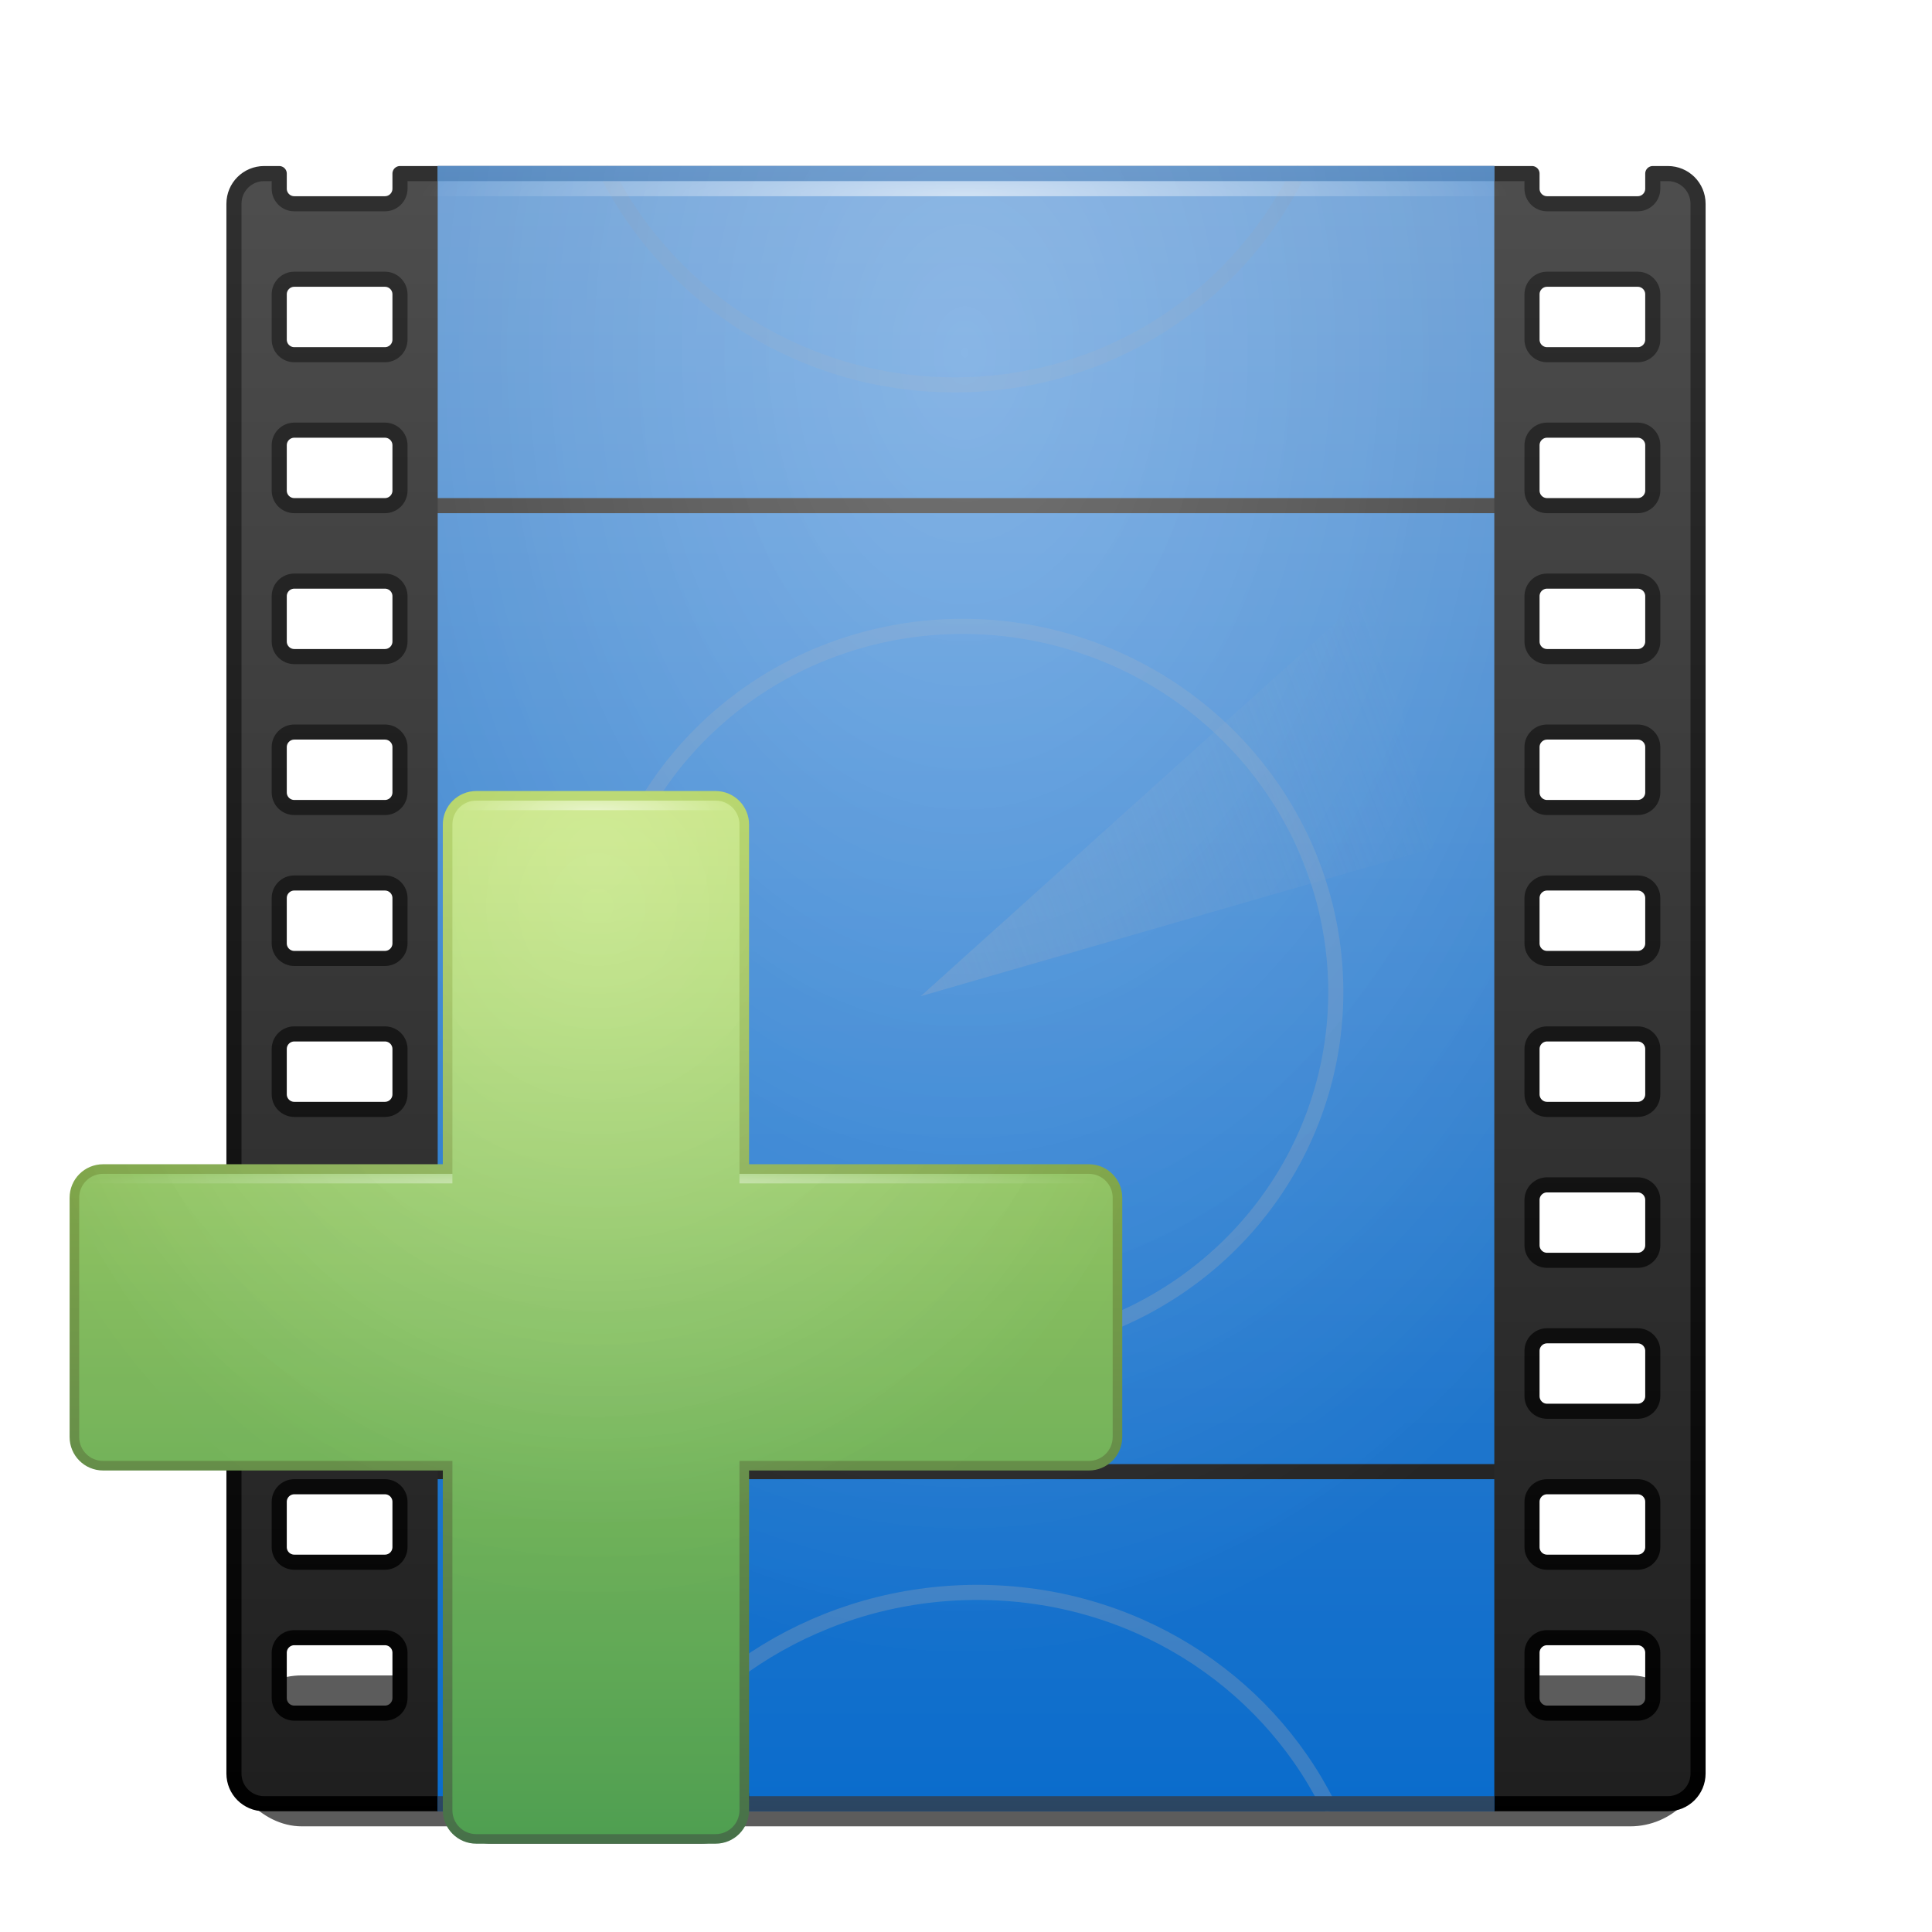 <?xml version="1.0" encoding="UTF-8" standalone="no"?>
<!-- Created with Inkscape (http://www.inkscape.org/) -->

<svg
   xmlns:dc="http://purl.org/dc/elements/1.1/"
   xmlns:cc="http://creativecommons.org/ns#"
   xmlns:rdf="http://www.w3.org/1999/02/22-rdf-syntax-ns#"
   xmlns:svg="http://www.w3.org/2000/svg"
   xmlns="http://www.w3.org/2000/svg"
   xmlns:xlink="http://www.w3.org/1999/xlink"
   xmlns:sodipodi="http://sodipodi.sourceforge.net/DTD/sodipodi-0.dtd"
   xmlns:inkscape="http://www.inkscape.org/namespaces/inkscape"
   version="1.0"
   width="128"
   height="128"
   id="svg11300"
   style="display:inline;enable-background:new"
   inkscape:version="0.48.3.1 r9886"
   sodipodi:docname="add.svg">
  <sodipodi:namedview
     pagecolor="#ffffff"
     bordercolor="#666666"
     borderopacity="1"
     objecttolerance="10"
     gridtolerance="10"
     guidetolerance="10"
     inkscape:pageopacity="0"
     inkscape:pageshadow="2"
     inkscape:window-width="1600"
     inkscape:window-height="845"
     id="namedview60"
     showgrid="false"
     inkscape:zoom="3.5963009"
     inkscape:cx="64"
     inkscape:cy="64"
     inkscape:window-x="-2"
     inkscape:window-y="-3"
     inkscape:window-maximized="1"
     inkscape:current-layer="layer2" />
  <title
     id="title2897">Candy Icon Theme</title>
  <defs
     id="defs3">
    <linearGradient
       id="linearGradient3616">
      <stop
         id="stop3618"
         style="stop-color:#000000;stop-opacity:0"
         offset="0" />
      <stop
         id="stop3620"
         style="stop-color:#000000;stop-opacity:1"
         offset="1" />
    </linearGradient>
    <linearGradient
       id="linearGradient2831-3">
      <stop
         id="stop2833-9"
         style="stop-color:#729fcf;stop-opacity:1"
         offset="0" />
      <stop
         id="stop2835-7"
         style="stop-color:#729fcf;stop-opacity:0"
         offset="1" />
    </linearGradient>
    <linearGradient
       id="linearGradient3922">
      <stop
         id="stop3924"
         style="stop-color:#0974dd;stop-opacity:1;"
         offset="0" />
      <stop
         id="stop3926"
         style="stop-color:#6da3dd;stop-opacity:1"
         offset="1" />
    </linearGradient>
    <linearGradient
       id="linearGradient3596">
      <stop
         id="stop3598"
         style="stop-color:#1e1e1e;stop-opacity:1"
         offset="0" />
      <stop
         id="stop3600"
         style="stop-color:#505050;stop-opacity:1"
         offset="1" />
    </linearGradient>
    <linearGradient
       id="linearGradient3652">
      <stop
         id="stop3654"
         style="stop-color:#000000;stop-opacity:1"
         offset="0" />
      <stop
         id="stop3656"
         style="stop-color:#323232;stop-opacity:1"
         offset="1" />
    </linearGradient>
    <linearGradient
       id="linearGradient5594">
      <stop
         id="stop5596"
         style="stop-color:#ffffff;stop-opacity:1"
         offset="0" />
      <stop
         id="stop5598"
         style="stop-color:#ffffff;stop-opacity:0"
         offset="1" />
    </linearGradient>
    <linearGradient
       id="linearGradient3667">
      <stop
         id="stop3669"
         style="stop-color:#2b4561;stop-opacity:1"
         offset="0" />
      <stop
         id="stop3671"
         style="stop-color:#4a85c4;stop-opacity:1"
         offset="1" />
    </linearGradient>
    <linearGradient
       x1="158"
       y1="6"
       x2="158"
       y2="-38"
       id="linearGradient4739"
       xlink:href="#linearGradient3667"
       gradientUnits="userSpaceOnUse"
       gradientTransform="matrix(2.692,0,0,1,-358.385,118)" />
    <radialGradient
       cx="158"
       cy="8.3"
       r="14"
       fx="158"
       fy="8.3"
       id="radialGradient4742"
       xlink:href="#linearGradient5594"
       gradientUnits="userSpaceOnUse"
       gradientTransform="matrix(2.571,0,0,0.357,-339.286,14.036)" />
    <radialGradient
       cx="158"
       cy="11.484"
       r="19"
       fx="158"
       fy="11.484"
       id="radialGradient4745"
       xlink:href="#linearGradient5594"
       gradientUnits="userSpaceOnUse"
       gradientTransform="matrix(3.102,6.2386781e-8,-5.0740095e-8,4.563,-423.194,-25.021)" />
    <radialGradient
       cx="158"
       cy="11.484"
       r="19"
       fx="158"
       fy="11.484"
       id="radialGradient4748"
       xlink:href="#linearGradient3616"
       gradientUnits="userSpaceOnUse"
       gradientTransform="matrix(3.102,6.2386777e-8,-5.0740095e-8,4.563,-423.194,-25.021)" />
    <linearGradient
       x1="14.875"
       y1="37.75"
       x2="23.375"
       y2="37.75"
       id="linearGradient4754"
       xlink:href="#linearGradient2831-3"
       gradientUnits="userSpaceOnUse"
       gradientTransform="matrix(4.704,0,1.814,4.909,-79.437,-128.818)" />
    <linearGradient
       x1="158"
       y1="49"
       x2="158"
       y2="5"
       id="linearGradient4759"
       xlink:href="#linearGradient3667"
       gradientUnits="userSpaceOnUse"
       gradientTransform="matrix(2.692,0,0,1,-358.385,10)" />
    <linearGradient
       x1="158"
       y1="49"
       x2="158"
       y2="5"
       id="linearGradient4766"
       xlink:href="#linearGradient3922"
       gradientUnits="userSpaceOnUse"
       gradientTransform="matrix(2.5,0,0,2.568,-328,0.159)" />
    <linearGradient
       x1="158"
       y1="49"
       x2="158"
       y2="5"
       id="linearGradient4769"
       xlink:href="#linearGradient3596"
       gradientUnits="userSpaceOnUse"
       gradientTransform="matrix(2.771,0,0,2.605,-373.886,-2.826)" />
    <linearGradient
       x1="155"
       y1="49"
       x2="155"
       y2="5"
       id="linearGradient4771"
       xlink:href="#linearGradient3652"
       gradientUnits="userSpaceOnUse"
       gradientTransform="matrix(2.771,0,0,2.605,-373.886,-2.826)" />
    <filter
       x="-0.086"
       y="-0.842"
       width="1.172"
       height="2.685"
       color-interpolation-filters="sRGB"
       id="filter4905">
      <feGaussianBlur
         stdDeviation="3.51"
         id="feGaussianBlur4907" />
    </filter>
    <radialGradient
       cx="24.377"
       cy="45.941"
       r="23.077"
       fx="24.377"
       fy="45.941"
       id="radialGradient2666"
       xlink:href="#linearGradient3476"
       gradientUnits="userSpaceOnUse"
       gradientTransform="matrix(1,0,0,0.146,0,39.255)" />
    <linearGradient
       id="linearGradient3476">
      <stop
         id="stop3478"
         style="stop-color:#2e3436;stop-opacity:1"
         offset="0" />
      <stop
         id="stop3480"
         style="stop-color:#2e3436;stop-opacity:0"
         offset="1" />
    </linearGradient>
    <linearGradient
       x1="43.781"
       y1="4.219"
       x2="43.781"
       y2="43.781"
       id="linearGradient2904"
       xlink:href="#linearGradient3433"
       gradientUnits="userSpaceOnUse" />
    <linearGradient
       id="linearGradient3433">
      <stop
         id="stop3435"
         style="stop-color:#ffffff;stop-opacity:0.8"
         offset="0" />
      <stop
         id="stop3437"
         style="stop-color:#ffffff;stop-opacity:0"
         offset="1" />
    </linearGradient>
    <linearGradient
       x1="4.094"
       y1="-58.012"
       x2="15.298"
       y2="33.906"
       id="linearGradient2906"
       xlink:href="#linearGradient3456"
       gradientUnits="userSpaceOnUse"
       gradientTransform="translate(0.706,-1.5)" />
    <linearGradient
       id="linearGradient3456">
      <stop
         id="stop3458"
         style="stop-color:#eeeeec;stop-opacity:1"
         offset="0" />
      <stop
         id="stop3460"
         style="stop-color:#eeeeec;stop-opacity:0"
         offset="1" />
    </linearGradient>
    <linearGradient
       gradientUnits="userSpaceOnUse"
       xlink:href="#linearGradient3612"
       id="linearGradient2966"
       y2="122.548"
       x2="65"
       y1="12.734"
       x1="65" />
    <linearGradient
       gradientUnits="userSpaceOnUse"
       xlink:href="#linearGradient3596-2"
       id="linearGradient2964"
       y2="122.189"
       x2="70"
       y1="12.375"
       x1="70" />
    <radialGradient
       gradientTransform="matrix(1.233,0,0,1.364,-15.66,-9.091)"
       gradientUnits="userSpaceOnUse"
       xlink:href="#linearGradient3626"
       id="radialGradient2961"
       fy="25"
       fx="67.179"
       r="55"
       cy="25"
       cx="67.179" />
    <radialGradient
       gradientTransform="matrix(1.191,-3.0420191e-8,3.2516124e-8,1.273,-12.81,-6.818)"
       gradientUnits="userSpaceOnUse"
       xlink:href="#linearGradient3638"
       id="radialGradient2958"
       fy="21.071"
       fx="67.179"
       r="55"
       cy="21.071"
       cx="67.179" />
    <radialGradient
       gradientTransform="matrix(7.367,-7.7912402e-7,2.2260693e-7,0.286,-1095.612,45)"
       gradientUnits="userSpaceOnUse"
       xlink:href="#linearGradient3638"
       id="radialGradient2955"
       fy="31.5"
       fx="158"
       r="7"
       cy="31.5"
       cx="158" />
    <radialGradient
       gradientTransform="matrix(7.561,-7.7912402e-7,2.2846501e-7,0.286,-1260.602,45)"
       gradientUnits="userSpaceOnUse"
       xlink:href="#linearGradient3638"
       id="radialGradient2952"
       fy="31.5"
       fx="158"
       r="7"
       cy="31.5"
       cx="158" />
    <radialGradient
       gradientTransform="matrix(3,0,0,0.5,-407,9.25)"
       gradientUnits="userSpaceOnUse"
       xlink:href="#linearGradient3638"
       id="radialGradient2949"
       fy="11.5"
       fx="158"
       r="5"
       cy="11.5"
       cx="158" />
    <filter
       id="filter3948"
       color-interpolation-filters="sRGB"
       height="2.663"
       width="1.52"
       y="-0.832"
       x="-0.26">
      <feGaussianBlur
         stdDeviation="3.465"
         id="feGaussianBlur3950" />
    </filter>
    <linearGradient
       id="linearGradient3638">
      <stop
         offset="0"
         style="stop-color:#ffffff;stop-opacity:1"
         id="stop3640" />
      <stop
         offset="1"
         style="stop-color:#ffffff;stop-opacity:0"
         id="stop3642" />
    </linearGradient>
    <linearGradient
       id="linearGradient3626">
      <stop
         offset="0"
         style="stop-color:#000000;stop-opacity:0"
         id="stop3628" />
      <stop
         offset="1"
         style="stop-color:#000000;stop-opacity:1"
         id="stop3630" />
    </linearGradient>
    <linearGradient
       id="linearGradient3612">
      <stop
         offset="0"
         style="stop-color:#abd14f;stop-opacity:1"
         id="stop3614" />
      <stop
         offset="1"
         style="stop-color:#4d7b4f;stop-opacity:1"
         id="stop3616" />
    </linearGradient>
    <linearGradient
       id="linearGradient3596-2">
      <stop
         offset="0"
         style="stop-color:#c5e774;stop-opacity:1"
         id="stop3598-4" />
      <stop
         offset="1"
         style="stop-color:#56ad58;stop-opacity:1"
         id="stop3600-3" />
    </linearGradient>
    <linearGradient
       inkscape:collect="always"
       xlink:href="#linearGradient3596-2"
       id="linearGradient3173"
       gradientUnits="userSpaceOnUse"
       x1="70"
       y1="12.375"
       x2="70"
       y2="122.189" />
    <linearGradient
       inkscape:collect="always"
       xlink:href="#linearGradient3612"
       id="linearGradient3175"
       gradientUnits="userSpaceOnUse"
       x1="65"
       y1="12.734"
       x2="65"
       y2="122.548" />
    <radialGradient
       inkscape:collect="always"
       xlink:href="#linearGradient3626"
       id="radialGradient3177"
       gradientUnits="userSpaceOnUse"
       gradientTransform="matrix(1.233,0,0,1.364,-15.66,-9.091)"
       cx="67.179"
       cy="25"
       fx="67.179"
       fy="25"
       r="55" />
    <radialGradient
       inkscape:collect="always"
       xlink:href="#linearGradient3638"
       id="radialGradient3179"
       gradientUnits="userSpaceOnUse"
       gradientTransform="matrix(1.191,-3.0420191e-8,3.2516124e-8,1.273,-12.81,-6.818)"
       cx="67.179"
       cy="21.071"
       fx="67.179"
       fy="21.071"
       r="55" />
    <radialGradient
       inkscape:collect="always"
       xlink:href="#linearGradient3638"
       id="radialGradient3181"
       gradientUnits="userSpaceOnUse"
       gradientTransform="matrix(7.367,-7.7912402e-7,2.2260693e-7,0.286,-1095.612,45)"
       cx="158"
       cy="31.5"
       fx="158"
       fy="31.5"
       r="7" />
    <radialGradient
       inkscape:collect="always"
       xlink:href="#linearGradient3638"
       id="radialGradient3183"
       gradientUnits="userSpaceOnUse"
       gradientTransform="matrix(7.561,-7.7912402e-7,2.2846501e-7,0.286,-1260.602,45)"
       cx="158"
       cy="31.5"
       fx="158"
       fy="31.5"
       r="7" />
    <radialGradient
       inkscape:collect="always"
       xlink:href="#linearGradient3638"
       id="radialGradient3185"
       gradientUnits="userSpaceOnUse"
       gradientTransform="matrix(3,0,0,0.5,-407,9.25)"
       cx="158"
       cy="11.5"
       fx="158"
       fy="11.5"
       r="5" />
  </defs>
  <g
     transform="translate(-3,-4)"
     id="layer1"
     style="display:inline">
    <g
       id="layer6"
       style="display:none" />
    <rect
       width="98"
       height="10"
       rx="5"
       ry="5"
       x="18"
       y="115"
       id="rect4557"
       style="opacity:0.8;fill:#000000;fill-opacity:1;stroke:none;filter:url(#filter4905)" />
    <g
       id="g3996" />
    <g
       id="g4085" />
    <g
       transform="translate(-1,0)"
       id="g4238" />
    <g
       id="g4600" />
    <g
       id="g4909">
      <path
         d="m 20.5,15.5 c -1.108,0 -2,0.892 -2,2 l 0,104 c 0,1.108 0.892,2 2,2 l 93,0 c 1.108,0 2,-0.892 2,-2 l 0,-104 c 0,-1.108 -0.892,-2 -2,-2 l -1,0 0,1 c 0,0.554 -0.446,1 -1,1 l -6,0 c -0.554,0 -1,-0.446 -1,-1 l 0,-1 -75,0 0,1 c 0,0.554 -0.446,1 -1,1 l -6,0 c -0.554,0 -1,-0.446 -1,-1 l 0,-1 -1,0 z m 2,7 6,0 c 0.554,0 1,0.446 1,1 l 0,3 c 0,0.554 -0.446,1 -1,1 l -6,0 c -0.554,0 -1,-0.446 -1,-1 l 0,-3 c 0,-0.554 0.446,-1 1,-1 z m 83,0 6,0 c 0.554,0 1,0.446 1,1 l 0,3 c 0,0.554 -0.446,1 -1,1 l -6,0 c -0.554,0 -1,-0.446 -1,-1 l 0,-3 c 0,-0.554 0.446,-1 1,-1 z m -83,10 6,0 c 0.554,0 1,0.446 1,1 l 0,3 c 0,0.554 -0.446,1 -1,1 l -6,0 c -0.554,0 -1,-0.446 -1,-1 l 0,-3 c 0,-0.554 0.446,-1 1,-1 z m 83,0 6,0 c 0.554,0 1,0.446 1,1 l 0,3 c 0,0.554 -0.446,1 -1,1 l -6,0 c -0.554,0 -1,-0.446 -1,-1 l 0,-3 c 0,-0.554 0.446,-1 1,-1 z m -83,10 6,0 c 0.554,0 1,0.446 1,1 l 0,3 c 0,0.554 -0.446,1 -1,1 l -6,0 c -0.554,0 -1,-0.446 -1,-1 l 0,-3 c 0,-0.554 0.446,-1 1,-1 z m 83,0 6,0 c 0.554,0 1,0.446 1,1 l 0,3 c 0,0.554 -0.446,1 -1,1 l -6,0 c -0.554,0 -1,-0.446 -1,-1 l 0,-3 c 0,-0.554 0.446,-1 1,-1 z m -83,10 6,0 c 0.554,0 1,0.446 1,1 l 0,3 c 0,0.554 -0.446,1 -1,1 l -6,0 c -0.554,0 -1,-0.446 -1,-1 l 0,-3 c 0,-0.554 0.446,-1 1,-1 z m 83,0 6,0 c 0.554,0 1,0.446 1,1 l 0,3 c 0,0.554 -0.446,1 -1,1 l -6,0 c -0.554,0 -1,-0.446 -1,-1 l 0,-3 c 0,-0.554 0.446,-1 1,-1 z m -83,10 6,0 c 0.554,0 1,0.446 1,1 l 0,3 c 0,0.554 -0.446,1 -1,1 l -6,0 c -0.554,0 -1,-0.446 -1,-1 l 0,-3 c 0,-0.554 0.446,-1 1,-1 z m 83,0 6,0 c 0.554,0 1,0.446 1,1 l 0,3 c 0,0.554 -0.446,1 -1,1 l -6,0 c -0.554,0 -1,-0.446 -1,-1 l 0,-3 c 0,-0.554 0.446,-1 1,-1 z m -83,10 6,0 c 0.554,0 1,0.446 1,1 l 0,3 c 0,0.554 -0.446,1 -1,1 l -6,0 c -0.554,0 -1,-0.446 -1,-1 l 0,-3 c 0,-0.554 0.446,-1 1,-1 z m 83,0 6,0 c 0.554,0 1,0.446 1,1 l 0,3 c 0,0.554 -0.446,1 -1,1 l -6,0 c -0.554,0 -1,-0.446 -1,-1 l 0,-3 c 0,-0.554 0.446,-1 1,-1 z m -83,10 6,0 c 0.554,0 1,0.446 1,1 l 0,3 c 0,0.554 -0.446,1 -1,1 l -6,0 c -0.554,0 -1,-0.446 -1,-1 l 0,-3 c 0,-0.554 0.446,-1 1,-1 z m 83,0 6,0 c 0.554,0 1,0.446 1,1 l 0,3 c 0,0.554 -0.446,1 -1,1 l -6,0 c -0.554,0 -1,-0.446 -1,-1 l 0,-3 c 0,-0.554 0.446,-1 1,-1 z m -83,10 6,0 c 0.554,0 1,0.446 1,1 l 0,3 c 0,0.554 -0.446,1 -1,1 l -6,0 c -0.554,0 -1,-0.446 -1,-1 l 0,-3 c 0,-0.554 0.446,-1 1,-1 z m 83,0 6,0 c 0.554,0 1,0.446 1,1 l 0,3 c 0,0.554 -0.446,1 -1,1 l -6,0 c -0.554,0 -1,-0.446 -1,-1 l 0,-3 c 0,-0.554 0.446,-1 1,-1 z m -83,10 6,0 c 0.554,0 1,0.446 1,1 l 0,3 c 0,0.554 -0.446,1 -1,1 l -6,0 c -0.554,0 -1,-0.446 -1,-1 l 0,-3 c 0,-0.554 0.446,-1 1,-1 z m 83,0 6,0 c 0.554,0 1,0.446 1,1 l 0,3 c 0,0.554 -0.446,1 -1,1 l -6,0 c -0.554,0 -1,-0.446 -1,-1 l 0,-3 c 0,-0.554 0.446,-1 1,-1 z m -83,10 6,0 c 0.554,0 1,0.446 1,1 l 0,3 c 0,0.554 -0.446,1 -1,1 l -6,0 c -0.554,0 -1,-0.446 -1,-1 l 0,-3 c 0,-0.554 0.446,-1 1,-1 z m 83,0 6,0 c 0.554,0 1,0.446 1,1 l 0,3 c 0,0.554 -0.446,1 -1,1 l -6,0 c -0.554,0 -1,-0.446 -1,-1 l 0,-3 c 0,-0.554 0.446,-1 1,-1 z"
         id="rect3773"
         style="fill:url(#linearGradient4769);fill-opacity:1;stroke:url(#linearGradient4771);stroke-width:1;stroke-linejoin:round;stroke-miterlimit:4;stroke-opacity:1;stroke-dasharray:none" />
      <path
         d="m 32,15 0,22 70,0 0,-22 -70,0 z m 0,23 0,63 70,0 0,-63 -70,0 z m 0,64 0,22 70,0 0,-22 -70,0 z"
         id="path2958"
         style="fill:url(#linearGradient4766);fill-opacity:1;stroke:none" />
      <path
         d="m 90.938,123.5 c -4.189,-8.304 -12.96,-14 -23.188,-14 -10.227,0 -19.148,5.697 -23.5,14"
         id="path3935"
         style="opacity:0.5;color:#000000;fill:none;stroke:#729fcf;stroke-width:1;stroke-linecap:round;stroke-linejoin:round;stroke-miterlimit:4;stroke-opacity:1;stroke-dasharray:none;stroke-dashoffset:0;marker:none;visibility:visible;display:inline;overflow:visible;enable-background:new" />
      <path
         d="m 43.219,15.5 c 4.263,8.302 13.013,14 23.031,14 10.019,0 18.615,-5.698 22.719,-14"
         id="path2962"
         style="opacity:0.5;color:#000000;fill:none;stroke:#729fcf;stroke-width:1;stroke-linecap:round;stroke-linejoin:round;stroke-miterlimit:4;stroke-opacity:1;stroke-dasharray:none;stroke-dashoffset:0;marker:none;visibility:visible;display:inline;overflow:visible;enable-background:new" />
      <rect
         width="70"
         height="1"
         x="32"
         y="15"
         id="rect2964"
         style="fill:url(#linearGradient4759);fill-opacity:1;stroke:none" />
      <path
         d="m 91.499,69.5 a 24.523,23.976 11.983 0 1 -48.998,0 24.523,23.976 11.983 1 1 48.998,0 z"
         id="path2968"
         style="opacity:0.5;color:#000000;fill:none;stroke:#729fcf;stroke-width:1;stroke-linecap:round;stroke-linejoin:round;stroke-miterlimit:4;stroke-opacity:1;stroke-dasharray:none;stroke-dashoffset:0;marker:none;visibility:visible;display:inline;overflow:visible;enable-background:new" />
      <path
         d="M 64,70 94.002,43 98,60.182 64,70 z"
         id="path2970"
         style="opacity:0.5;color:#000000;fill:url(#linearGradient4754);fill-opacity:1;fill-rule:evenodd;stroke:none;stroke-width:1;marker:none;visibility:visible;display:inline;overflow:visible;enable-background:new" />
      <rect
         width="70"
         height="109"
         x="32"
         y="15"
         id="rect2978"
         style="opacity:0.08;fill:url(#radialGradient4748);fill-opacity:1;stroke:none;display:inline;enable-background:new" />
      <rect
         width="70"
         height="109"
         x="32"
         y="15"
         id="rect2980"
         style="opacity:0.25;fill:url(#radialGradient4745);fill-opacity:1;stroke:none;display:inline;enable-background:new" />
      <rect
         width="72"
         height="1"
         x="31"
         y="16"
         id="rect2982"
         style="opacity:0.6;fill:url(#radialGradient4742);fill-opacity:1;stroke:none" />
      <rect
         width="70"
         height="1"
         x="32"
         y="123"
         id="rect2984"
         style="fill:url(#linearGradient4739);fill-opacity:1;stroke:none" />
    </g>
    <g
       inkscape:groupmode="layer"
       id="layer2"
       inkscape:label="Calque">
      <g
         style="display:inline;enable-background:new"
         id="g3124"
         transform="matrix(0.634,0,0,0.634,1.906,50.069)">
        <g
           style="display:inline"
           id="layer1-96"
           transform="translate(-3,-4)">
          <g
             style="display:none"
             id="layer6-1" />
          <g
             id="g3748" />
          <g
             id="g3877"
             transform="translate(0,1)" />
          <rect
             style="opacity:0.8;fill:#000000;fill-opacity:1;stroke:none;filter:url(#filter3948)"
             id="rect4268"
             y="114"
             x="51"
             ry="5"
             rx="5"
             height="10"
             width="32" />
          <g
             id="g3740"
             transform="translate(0,1)">
            <path
               style="fill:url(#linearGradient3173);fill-opacity:1;stroke:url(#linearGradient3175);stroke-width:1;stroke-linecap:butt;stroke-linejoin:miter;stroke-miterlimit:4;stroke-opacity:1;stroke-dasharray:none"
               id="rect2965"
               d="m 54.5,13.5 c -1.662,0 -3,1.338 -3,3 l 0,36 -36,0 c -1.662,0 -3,1.338 -3,3 l 0,25 c 0,1.662 1.338,3 3,3 l 36,0 0,36 c 0,1.662 1.338,3 3,3 l 25,0 c 1.662,0 3,-1.338 3,-3 l 0,-36 36,0 c 1.662,0 3,-1.338 3,-3 l 0,-25 c 0,-1.662 -1.338,-3 -3,-3 l -36,0 0,-36 c 0,-1.662 -1.338,-3 -3,-3 l -25,0 z"
               inkscape:connector-curvature="0" />
            <path
               style="font-size:medium;font-style:normal;font-variant:normal;font-weight:normal;font-stretch:normal;text-indent:0;text-align:start;text-decoration:none;line-height:normal;letter-spacing:normal;word-spacing:normal;text-transform:none;direction:ltr;block-progression:tb;writing-mode:lr-tb;text-anchor:start;opacity:0.08;color:#000000;fill:url(#radialGradient3177);fill-opacity:1;stroke:none;stroke-width:1;marker:none;visibility:visible;display:inline;overflow:visible;enable-background:accumulate;font-family:Andale Mono;-inkscape-font-specification:Andale Mono"
               id="path3758"
               d="M 54.5,13 C 52.57,13 51,14.57 51,16.5 L 51,52 15.5,52 C 13.57,52 12,53.57 12,55.5 l 0,25 c 0,1.93 1.57,3.5 3.5,3.5 l 35.5,0 0,35.5 c 0,1.93 1.57,3.5 3.5,3.5 l 25,0 c 1.93,0 3.5,-1.57 3.5,-3.5 l 0,-35.5 35.5,0 c 1.93,0 3.5,-1.57 3.5,-3.5 l 0,-25 C 122,53.57 120.43,52 118.5,52 L 83,52 83,16.5 C 83,14.57 81.43,13 79.5,13 l -25,0 z"
               inkscape:connector-curvature="0" />
            <path
               style="font-size:medium;font-style:normal;font-variant:normal;font-weight:normal;font-stretch:normal;text-indent:0;text-align:start;text-decoration:none;line-height:normal;letter-spacing:normal;word-spacing:normal;text-transform:none;direction:ltr;block-progression:tb;writing-mode:lr-tb;text-anchor:start;opacity:0.25;color:#000000;fill:url(#radialGradient3179);fill-opacity:1;stroke:none;stroke-width:1;marker:none;visibility:visible;display:inline;overflow:visible;enable-background:accumulate;font-family:Andale Mono;-inkscape-font-specification:Andale Mono"
               id="path3768"
               d="M 54.5,13 C 52.57,13 51,14.57 51,16.5 L 51,52 15.5,52 C 13.57,52 12,53.57 12,55.5 l 0,25 c 0,1.93 1.57,3.5 3.5,3.5 l 35.5,0 0,35.5 c 0,1.93 1.57,3.5 3.5,3.5 l 25,0 c 1.93,0 3.5,-1.57 3.5,-3.5 l 0,-35.5 35.5,0 c 1.93,0 3.5,-1.57 3.5,-3.5 l 0,-25 C 122,53.57 120.43,52 118.5,52 L 83,52 83,16.5 C 83,14.57 81.43,13 79.5,13 l -25,0 z"
               inkscape:connector-curvature="0" />
            <rect
               style="opacity:0.5;fill:url(#radialGradient3181);fill-opacity:1;stroke:none"
               id="rect3730-0"
               y="53"
               x="82"
               height="1"
               width="38" />
            <rect
               style="opacity:0.5;fill:url(#radialGradient3183);fill-opacity:1;stroke:none"
               id="rect3740-7"
               transform="scale(-1,1)"
               y="53"
               x="-52"
               height="1"
               width="39" />
            <rect
               style="opacity:0.5;fill:url(#radialGradient3185);fill-opacity:1;stroke:none"
               id="rect3717-9"
               y="14"
               x="52"
               height="1"
               width="30" />
          </g>
          <g
             id="g4271" />
          <g
             id="g3757" />
          <g
             id="g3769" />
        </g>
      </g>
    </g>
    <g
       transform="translate(-1,0)"
       id="g4407" />
  </g>
</svg>
